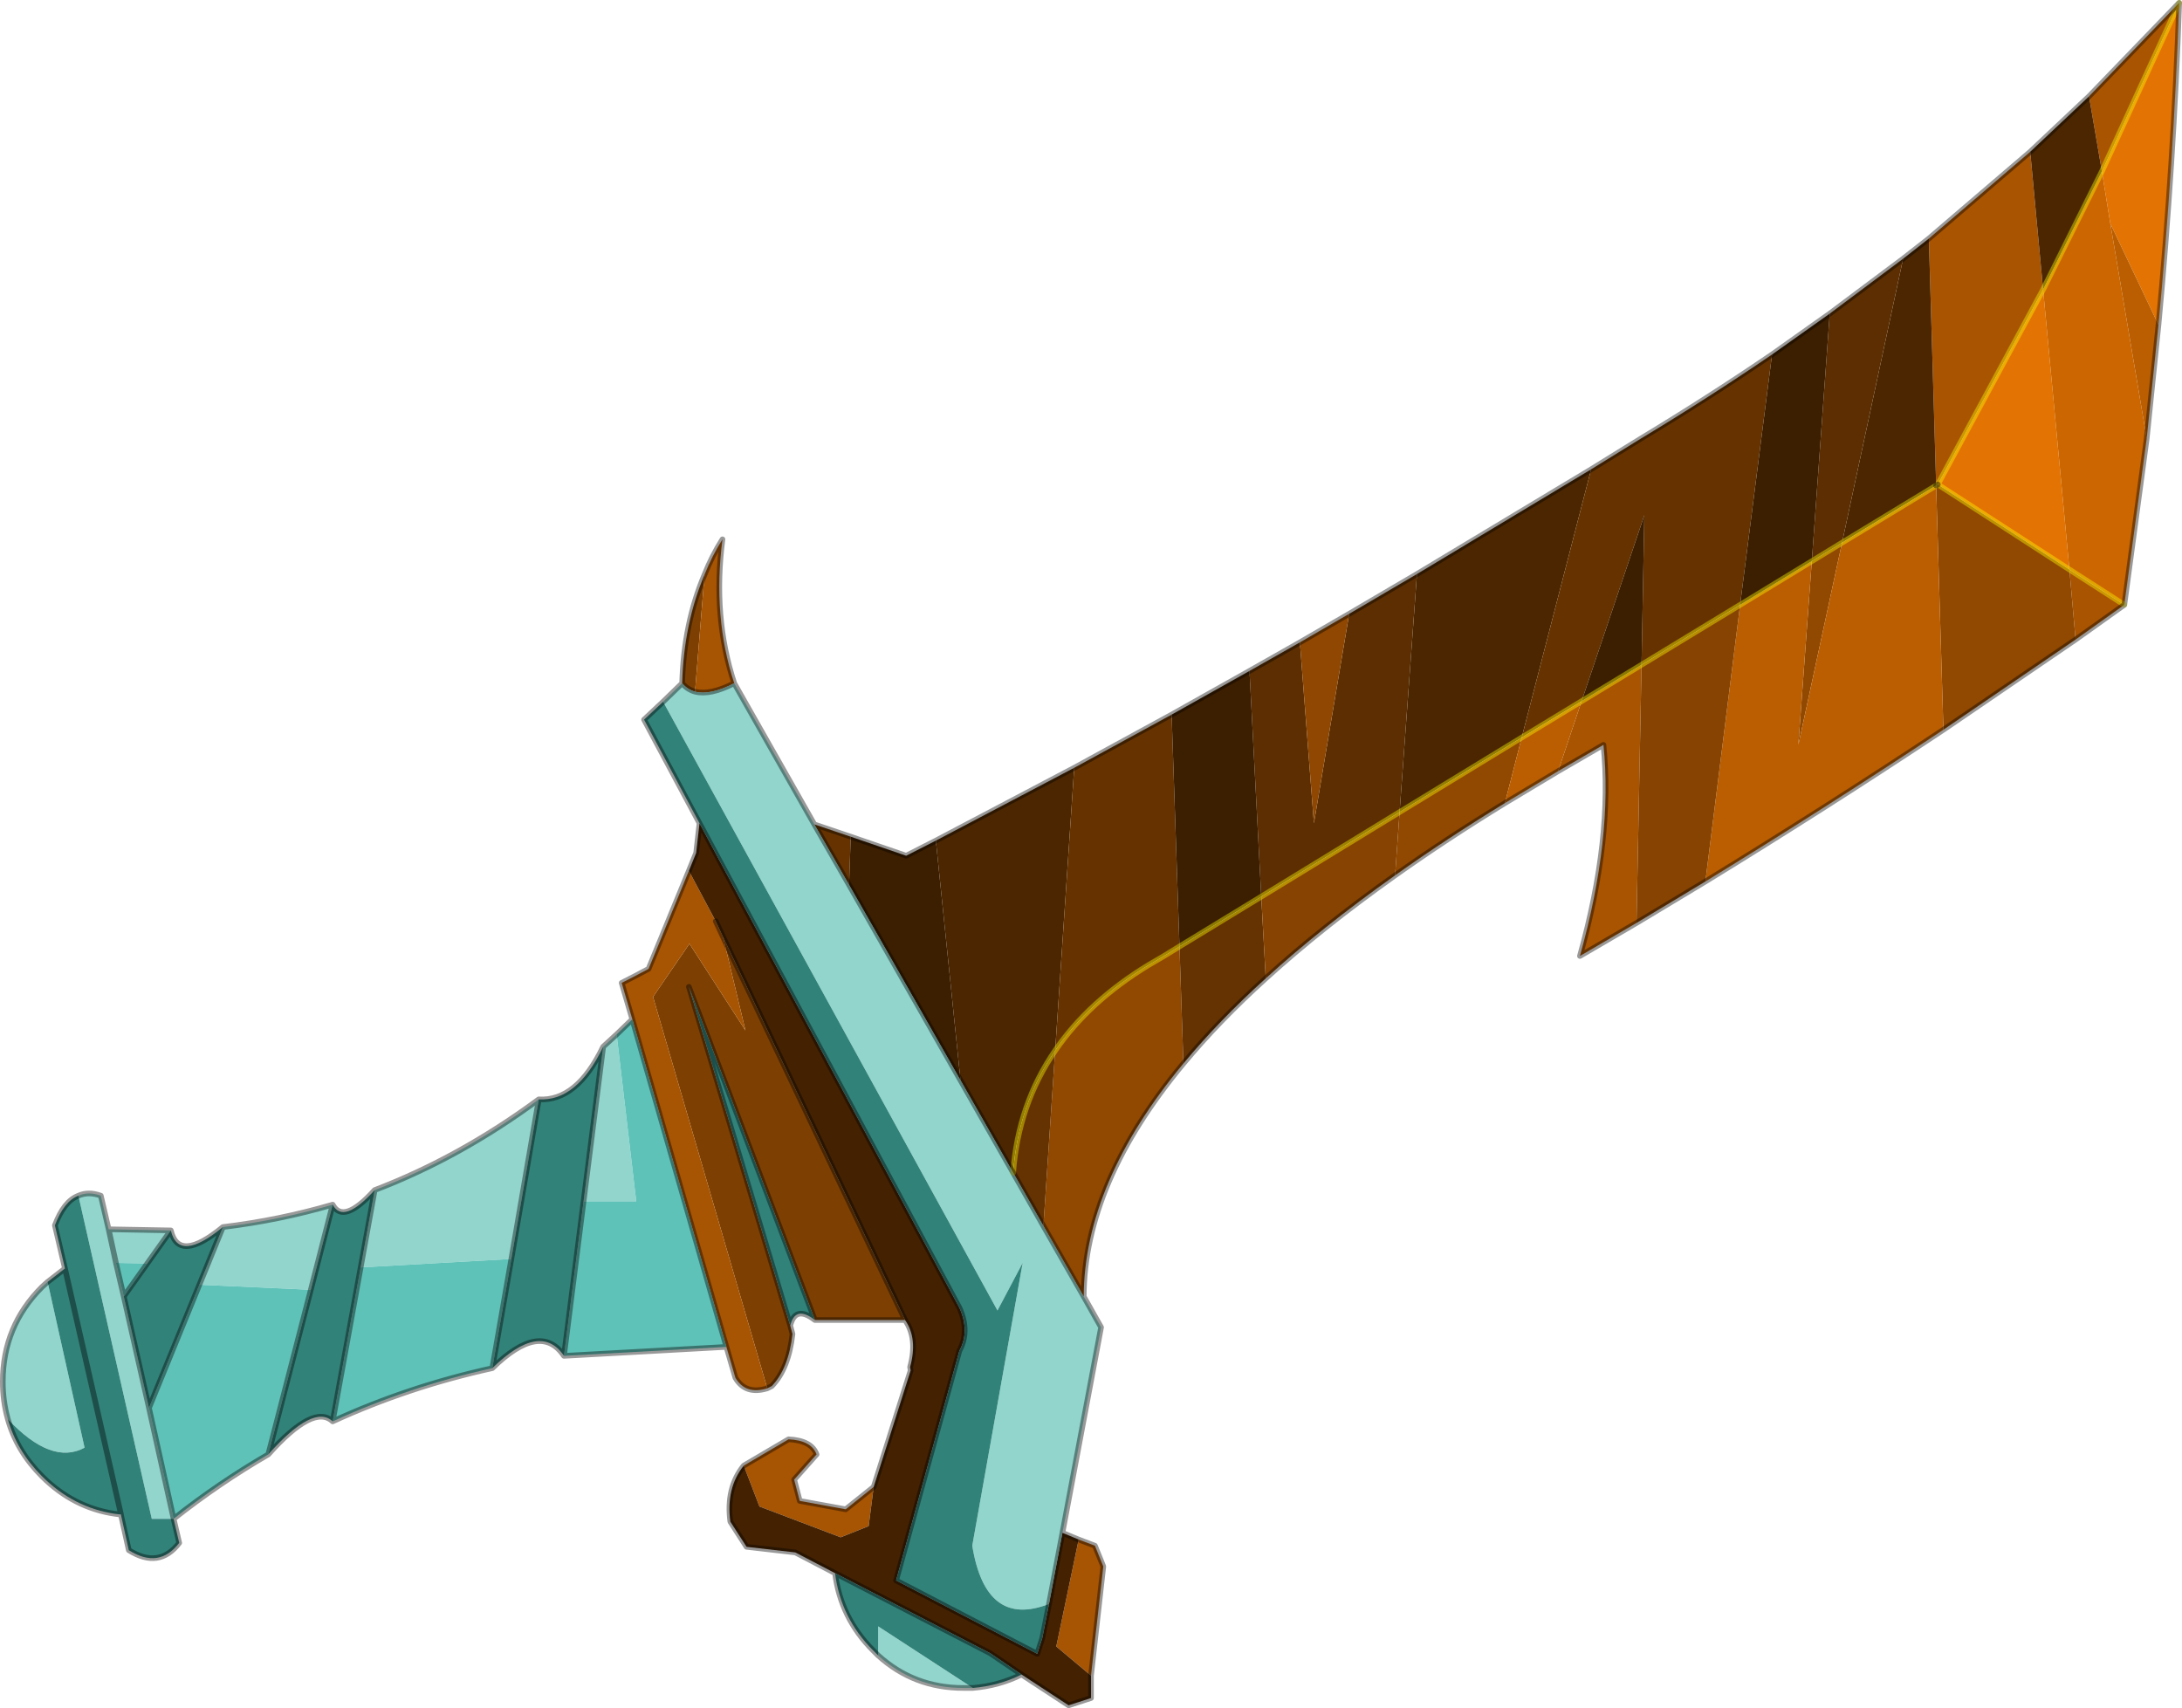 <?xml version="1.0" encoding="UTF-8" standalone="no"?>
<svg xmlns:xlink="http://www.w3.org/1999/xlink" height="152.5px" width="194.8px" xmlns="http://www.w3.org/2000/svg">
  <g transform="matrix(1.0, 0.0, 0.0, 1.0, 0.25, 0.25)">
    <path d="M188.15 19.7 L187.4 15.05 194.3 0.0 Q193.8 14.4 192.45 28.75 L188.15 19.7 M172.75 43.0 L182.15 25.6 184.5 50.6 172.75 43.0" fill="#e37302" fill-rule="evenodd" stroke="none"/>
    <path d="M187.4 15.05 L188.15 19.7 191.4 38.9 189.4 53.75 184.5 50.6 182.15 25.6 187.4 15.05" fill="#cc6600" fill-rule="evenodd" stroke="none"/>
    <path d="M194.3 0.0 L187.4 15.05 186.25 8.35 194.3 0.0 M181.0 13.3 L182.15 25.6 172.75 43.0 172.6 43.0 171.95 21.05 181.0 13.3 M184.5 50.6 L189.4 53.75 185.05 56.85 184.5 50.6 M138.85 68.6 L140.95 62.35 146.3 59.1 145.85 82.15 140.8 85.1 Q143.75 74.55 142.9 66.25 L138.85 68.6" fill="#a95401" fill-rule="evenodd" stroke="none"/>
    <path d="M186.25 8.35 L187.4 15.05 182.15 25.6 181.0 13.3 186.25 8.35 M169.65 22.85 L171.95 21.05 172.6 43.0 172.6 43.1 164.2 48.2 169.65 22.85 M126.25 51.0 L141.8 41.65 135.6 65.6 124.7 72.25 126.25 51.0 M85.5 96.2 L83.3 74.8 95.65 68.3 93.95 93.55 Q90.65 98.35 90.2 104.45 L85.5 96.2" fill="#4b2601" fill-rule="evenodd" stroke="none"/>
    <path d="M172.6 43.0 L172.75 43.0 172.6 43.1 172.6 43.0 M141.8 41.65 L146.25 38.9 Q152.3 35.25 157.95 31.4 L155.1 53.75 146.3 59.1 146.55 45.75 140.95 62.35 135.6 65.6 141.8 41.65 M75.7 74.45 L75.55 78.75 72.45 73.35 75.7 74.45 M93.95 93.55 L95.65 68.3 104.35 63.55 105.05 84.25 Q103.7 85.1 102.3 85.9 96.95 89.15 93.95 93.55" fill="#663300" fill-rule="evenodd" stroke="none"/>
    <path d="M172.6 43.1 L172.75 43.0 184.5 50.6 185.05 56.85 173.25 64.9 172.6 43.1 M164.2 48.2 L160.3 66.25 161.5 49.85 164.2 48.2 M93.95 93.55 Q96.95 89.15 102.3 85.9 103.7 85.1 105.05 84.25 L105.4 94.7 Q96.55 105.35 96.5 115.5 L92.9 109.2 93.95 93.55 M124.7 72.25 L135.6 65.6 134.1 71.45 Q128.8 74.7 124.3 77.9 L124.7 72.25" fill="#914800" fill-rule="evenodd" stroke="none"/>
    <path d="M188.15 19.7 L192.45 28.75 191.4 38.9 188.15 19.7 M172.6 43.1 L173.25 64.9 Q162.7 71.9 152.0 78.45 L155.1 53.75 161.5 49.85 160.3 66.25 164.2 48.2 172.6 43.1 M135.6 65.6 L140.95 62.35 138.85 68.6 134.1 71.45 135.6 65.6" fill="#ba5e01" fill-rule="evenodd" stroke="none"/>
    <path d="M163.1 27.75 L169.65 22.85 164.2 48.2 161.5 49.85 163.1 27.75 M120.2 54.55 L126.25 51.0 124.7 72.25 112.35 79.8 111.3 59.65 115.8 57.1 117.05 73.25 120.2 54.55" fill="#5c2e01" fill-rule="evenodd" stroke="none"/>
    <path d="M115.8 57.1 L120.2 54.55 117.05 73.25 115.8 57.1" fill="#8f4701" fill-rule="evenodd" stroke="none"/>
    <path d="M161.5 49.85 L155.1 53.75 157.95 31.4 163.1 27.75 161.5 49.85 M140.95 62.35 L146.55 45.75 146.3 59.1 140.95 62.35 M104.35 63.55 L111.3 59.65 112.35 79.8 105.05 84.25 104.35 63.55 M83.3 74.8 L85.5 96.2 75.55 78.75 75.7 74.45 80.65 76.15 83.3 74.8" fill="#3c1e00" fill-rule="evenodd" stroke="none"/>
    <path d="M90.2 104.45 Q90.65 98.35 93.95 93.55 L92.9 109.2 90.2 104.45 M112.75 87.1 Q108.55 90.9 105.4 94.7 L105.05 84.25 112.35 79.8 112.75 87.1" fill="#653201" fill-rule="evenodd" stroke="none"/>
    <path d="M155.1 53.75 L152.0 78.45 145.85 82.15 146.3 59.1 155.1 53.75 M112.35 79.8 L124.7 72.25 124.3 77.9 Q117.75 82.55 112.75 87.1 L112.35 79.8" fill="#874301" fill-rule="evenodd" stroke="none"/>
    <path d="M80.55 117.6 L72.5 117.6 61.25 87.85 70.3 118.1 70.5 118.85 Q70.15 121.95 68.65 123.5 L68.25 123.7 58.05 88.75 61.3 84.0 66.3 91.75 64.3 83.4 80.55 117.6 M60.65 60.75 Q60.8 55.4 62.65 51.05 L61.8 61.5 Q61.1 61.3 60.65 60.75" fill="#7d4002" fill-rule="evenodd" stroke="none"/>
    <path d="M96.05 137.2 L97.5 137.75 98.25 139.6 97.15 149.35 94.05 146.75 96.05 137.2 M66.15 130.6 L70.15 128.25 Q72.2 128.35 72.65 129.6 L70.65 131.85 71.15 133.75 75.25 134.5 77.75 132.5 77.3 136.0 74.8 137.0 67.55 134.25 66.15 130.6 M68.25 123.7 Q66.3 124.3 65.4 122.75 L64.6 120.0 56.2 90.75 55.25 87.5 Q56.45 86.9 57.65 86.25 L61.25 77.5 63.65 82.0 64.3 83.4 66.3 91.75 61.3 84.0 58.05 88.75 68.25 123.7 M62.65 51.05 Q63.3 49.4 64.25 47.9 63.35 54.8 65.3 60.75 63.15 61.85 61.8 61.5 L62.65 51.05" fill="#a75403" fill-rule="evenodd" stroke="none"/>
    <path d="M10.55 134.95 L10.4 134.95 10.55 134.95" fill="#434201" fill-rule="evenodd" stroke="none"/>
    <path d="M94.6 136.6 L96.05 137.2 94.05 146.75 97.15 149.35 97.15 151.35 95.15 152.0 90.95 149.25 88.15 147.35 74.3 140.2 70.75 138.35 66.4 137.85 64.95 135.6 Q64.55 132.6 66.15 130.6 L67.55 134.25 74.8 137.0 77.3 136.0 77.75 132.5 81.05 122.1 81.0 121.8 Q81.7 119.25 80.55 117.6 L64.3 83.4 63.65 82.0 61.25 77.5 61.9 75.9 62.2 73.25 85.4 116.5 Q86.35 118.6 85.4 120.35 L79.75 140.85 92.35 147.4 92.8 146.0 93.4 142.95 94.6 136.6" fill="#432101" fill-rule="evenodd" stroke="none"/>
    <path d="M75.55 78.75 L85.5 96.2 90.2 104.45 92.9 109.2 96.5 115.5 98.05 118.25 94.6 136.6 93.4 142.95 Q87.75 145.15 86.55 137.75 L91.05 112.5 88.8 116.75 58.95 62.4 60.65 60.75 Q61.1 61.3 61.8 61.5 63.15 61.85 65.3 60.75 L72.45 73.35 75.55 78.75 M86.6 150.45 L85.75 150.45 Q81.35 150.45 78.15 147.55 L78.15 144.95 86.6 150.45 M0.45 126.45 Q0.0 124.85 0.0 123.1 0.0 118.15 3.5 114.65 L4.0 114.2 7.3 129.0 Q4.35 130.6 0.45 126.45 M6.75 106.5 Q7.65 106.1 8.75 106.5 L9.45 109.5 15.0 109.6 12.9 112.55 10.1 112.5 9.45 109.5 10.1 112.5 10.8 115.5 13.05 125.45 15.25 135.35 13.3 135.35 6.75 106.5 M19.65 109.3 Q24.65 108.7 29.45 107.3 L27.5 114.9 17.55 114.45 19.65 109.3 M33.2 106.0 Q40.8 103.1 47.85 97.9 L45.4 112.15 31.95 112.9 33.2 106.0 M53.6 93.2 L54.8 92.1 56.55 107.0 51.85 107.0 53.6 93.2" fill="#91d5cd" fill-rule="evenodd" stroke="none"/>
    <path d="M64.6 120.0 L50.1 120.8 51.85 107.0 56.55 107.0 54.8 92.1 56.2 90.75 64.6 120.0 M43.7 121.9 Q36.2 123.55 29.45 126.65 L31.95 112.9 45.4 112.15 43.7 121.9 M23.7 129.6 Q19.3 132.15 15.25 135.35 L13.05 125.45 17.55 114.45 27.5 114.9 23.7 129.6 M12.9 112.55 L10.8 115.5 10.1 112.5 12.9 112.55" fill="#5fc2b8" fill-rule="evenodd" stroke="none"/>
    <path d="M90.95 149.25 Q88.95 150.25 86.6 150.45 L78.15 144.95 78.15 147.55 77.7 147.1 Q74.8 144.2 74.3 140.2 L88.15 147.35 90.95 149.25 M72.5 117.6 Q70.75 116.25 70.3 118.1 L61.25 87.85 72.5 117.6 M50.1 120.8 Q48.0 117.7 43.7 121.9 L45.4 112.15 47.85 97.9 Q51.25 98.1 53.6 93.2 L51.85 107.0 50.1 120.8 M29.45 126.65 Q27.75 125.05 23.7 129.6 L27.5 114.9 29.45 107.3 Q30.4 109.1 33.2 106.0 L31.95 112.9 29.45 126.65 M15.25 135.35 L15.75 137.5 Q13.95 139.85 11.25 138.15 L10.55 135.0 10.55 134.95 10.4 134.95 10.0 134.9 Q6.3 134.35 3.5 131.55 1.25 129.3 0.45 126.45 4.35 130.6 7.3 129.0 L4.0 114.2 5.55 113.0 4.65 109.15 Q5.45 107.0 6.75 106.5 L13.3 135.35 15.25 135.35 M15.0 109.6 Q15.7 112.55 19.65 109.3 L17.55 114.45 13.05 125.45 10.8 115.5 12.9 112.55 15.0 109.6 M62.2 73.25 L57.25 64.0 58.95 62.4 88.8 116.75 91.05 112.5 86.55 137.75 Q87.75 145.15 93.4 142.95 L92.8 146.0 92.35 147.4 79.75 140.85 85.4 120.35 Q86.35 118.6 85.4 116.5 L62.2 73.25 M5.55 113.0 L10.55 134.95 5.55 113.0" fill="#318279" fill-rule="evenodd" stroke="none"/>
    <path d="M194.3 0.0 L187.4 15.05 182.15 25.6 172.75 43.0 184.5 50.6 189.4 53.75 M172.6 43.1 L164.2 48.2 161.5 49.85 155.1 53.75 146.3 59.1 140.95 62.35 135.6 65.6 124.7 72.25 112.35 79.8 105.05 84.25 Q103.7 85.1 102.3 85.9 96.95 89.15 93.95 93.55 90.65 98.35 90.2 104.45" fill="none" stroke="#ffff00" stroke-linecap="round" stroke-linejoin="round" stroke-opacity="0.4" stroke-width="0.5"/>
    <path d="M192.45 28.75 Q193.8 14.4 194.3 0.0 L186.25 8.35 181.0 13.3 171.95 21.05 169.65 22.85 163.1 27.75 157.95 31.4 Q152.3 35.25 146.25 38.9 L141.8 41.65 126.25 51.0 120.2 54.55 115.8 57.1 111.3 59.65 104.35 63.55 95.65 68.3 83.3 74.8 80.65 76.15 75.7 74.45 72.45 73.35 75.55 78.75 85.5 96.2 90.2 104.45 92.9 109.2 96.5 115.5 98.05 118.25 94.6 136.6 96.05 137.2 97.5 137.75 98.25 139.6 97.15 149.35 97.15 151.35 95.15 152.0 90.95 149.25 Q88.95 150.25 86.6 150.45 L85.75 150.45 Q81.35 150.45 78.15 147.55 L77.7 147.1 Q74.8 144.2 74.3 140.2 L70.75 138.35 66.4 137.85 64.95 135.6 Q64.55 132.6 66.15 130.6 L70.15 128.25 Q72.2 128.35 72.65 129.6 L70.65 131.85 71.15 133.75 75.25 134.5 77.75 132.5 81.05 122.1 81.0 121.8 Q81.7 119.25 80.55 117.6 L72.5 117.6 Q70.75 116.25 70.3 118.1 L70.5 118.85 Q70.15 121.95 68.65 123.5 L68.25 123.7 Q66.3 124.3 65.4 122.75 L64.6 120.0 50.1 120.8 Q48.0 117.7 43.7 121.9 36.2 123.55 29.45 126.65 27.75 125.05 23.7 129.6 19.3 132.15 15.25 135.35 L15.75 137.5 Q13.95 139.85 11.25 138.15 L10.55 135.0 10.4 134.95 10.0 134.9 Q6.3 134.35 3.5 131.55 1.25 129.3 0.45 126.45 0.0 124.85 0.0 123.1 0.0 118.15 3.5 114.65 L4.0 114.2 5.55 113.0 4.65 109.15 Q5.45 107.0 6.75 106.5 7.65 106.1 8.75 106.5 L9.45 109.5 15.0 109.6 Q15.7 112.55 19.65 109.3 24.65 108.7 29.45 107.3 30.4 109.1 33.2 106.0 40.8 103.1 47.85 97.9 51.25 98.1 53.6 93.2 L54.8 92.1 56.2 90.75 55.25 87.5 Q56.45 86.9 57.65 86.25 L61.25 77.5 61.9 75.9 62.2 73.25 57.25 64.0 58.95 62.4 60.65 60.75 Q60.8 55.4 62.65 51.05 63.3 49.4 64.25 47.9 63.35 54.8 65.3 60.75 L72.45 73.35 M189.4 53.75 L191.4 38.9 192.45 28.75 M172.6 43.1 L172.75 43.0 M185.05 56.85 L189.4 53.75 M173.25 64.9 L185.05 56.85 M152.0 78.45 Q162.7 71.9 173.25 64.9 M105.4 94.7 Q108.55 90.9 112.75 87.1 117.75 82.55 124.3 77.9 128.8 74.7 134.1 71.45 L138.85 68.6 142.9 66.25 Q143.75 74.55 140.8 85.1 L145.85 82.15 152.0 78.45 M105.4 94.7 Q96.55 105.35 96.5 115.5 M65.3 60.75 Q63.15 61.85 61.8 61.5 61.1 61.3 60.65 60.75 M64.3 83.4 L63.65 82.0 M64.3 83.4 L80.55 117.6 M45.4 112.15 L43.7 121.9 M51.85 107.0 L50.1 120.8 M33.2 106.0 L31.95 112.9 29.45 126.65 M45.4 112.15 L47.85 97.9 M29.45 107.3 L27.5 114.9 23.7 129.6 M12.9 112.55 L10.8 115.5 13.05 125.45 17.55 114.45 19.65 109.3 M10.1 112.5 L10.8 115.5 M12.9 112.55 L15.0 109.6 M9.45 109.5 L10.1 112.5 M10.55 135.0 L10.55 134.95 5.55 113.0 M15.25 135.35 L13.05 125.45 M62.2 73.25 L85.4 116.5 Q86.35 118.6 85.4 120.35 L79.75 140.85 92.35 147.4 92.8 146.0 93.4 142.95 94.6 136.6 M90.95 149.25 L88.15 147.35 74.3 140.2 M53.6 93.2 L51.85 107.0 M70.3 118.1 L61.25 87.85 72.5 117.6 M64.6 120.0 L56.2 90.75" fill="none" stroke="#000000" stroke-linecap="round" stroke-linejoin="round" stroke-opacity="0.4" stroke-width="0.5"/>
  </g>
</svg>
